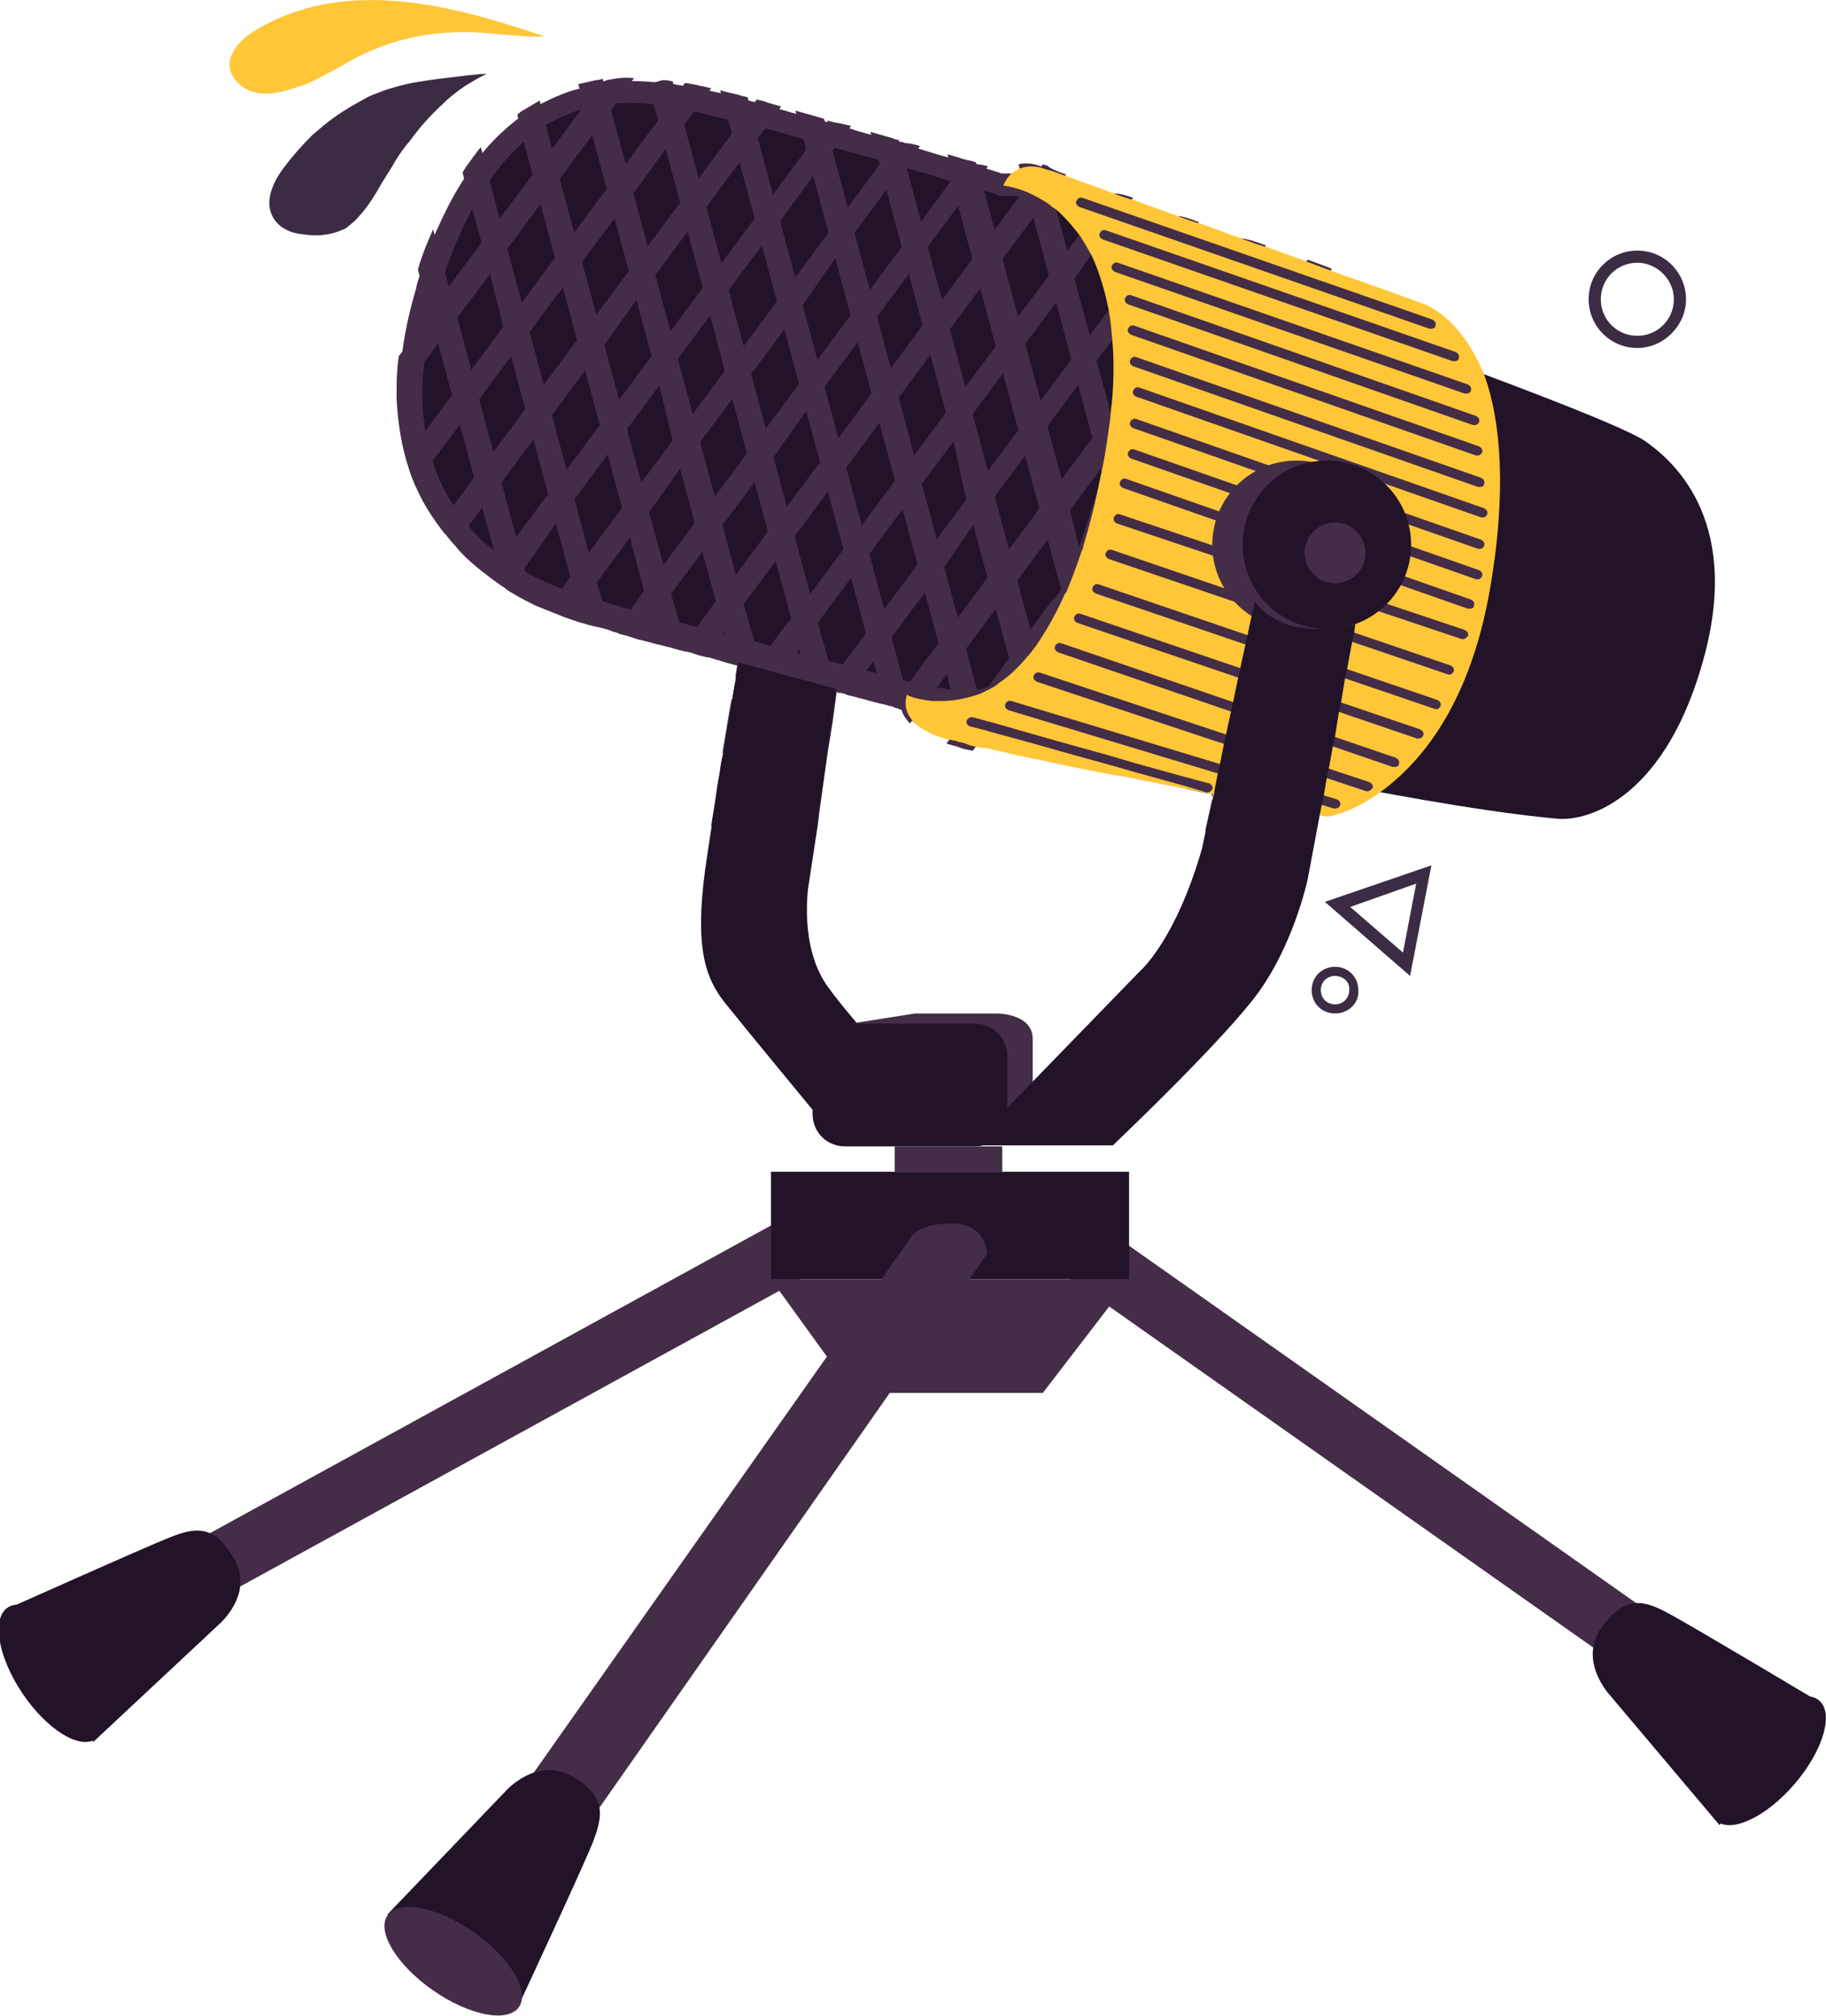 <?xml version="1.0" encoding="utf-8"?>
<!-- Generator: Adobe Illustrator 25.2.1, SVG Export Plug-In . SVG Version: 6.00 Build 0)  -->
<svg version="1.1" id="Layer_1" xmlns="http://www.w3.org/2000/svg" xmlns:xlink="http://www.w3.org/1999/xlink" x="0px" y="0px"
	 viewBox="0 0 180 198.7" style="enable-background:new 0 0 180 198.7;" xml:space="preserve">
<style type="text/css">
	.st0{fill:#FFC638;}
	.st1{fill:#3B2C44;}
	.st2{fill:#221329;}
	.st3{fill:#FEE784;}
	.st4{fill:#442D47;}
	.st5{fill:#FDFEFE;}
	.st6{fill:#FCC08E;}
	.st7{fill:#CD662D;}
	.st8{fill:#F3B31E;}
	.st9{fill:#FCE69A;}
	.st10{fill:#FFCB15;}
	.st11{fill:#604C61;}
</style>
<g>
	<g>
		<g>
			<g>
				<path class="st0" d="M53.7,3.6c-3.1,0.1-6.1-0.6-9.1-0.4c-3,0.1-5.9,0.8-8.7,2.1c-1.1,0.5-2.5,1.4-4.1,2.2
					c-0.7,0.4-1.5,0.8-2.3,1c-2.3,0.9-4.7,1.2-6.2-0.5C21.6,6.1,23.5,4,25,3.1C33.9-2.4,44.6,0.5,53.7,3.6z"/>
			</g>
		</g>
	</g>
	<g>
		<g>
			<g>
				<path class="st1" d="M48,7.3c-0.8,0.3-1.5,0.8-2.2,1.2c-0.7,0.5-1.4,1-2.1,1.7c-1.2,1.1-2.3,2.3-3.3,3.7
					c-0.7,0.8-1.3,1.7-1.8,2.6c-0.3,0.5-0.7,1.1-1,1.6c-0.6,1.1-1.3,2.2-2.1,3.1c-0.4,0.5-0.9,0.9-1.4,1.3c-0.2,0.1-0.5,0.2-0.7,0.3
					c-1.1,0.4-2.3,0.5-3.5,0.3c-1.2-0.1-2.4-0.6-3-1.7C26,19.8,27,17.8,28,16.5c0.9-1.2,1.8-2.2,2.8-3.2c0.7-0.6,1.4-1.2,2.1-1.7
					c1.1-0.8,2.2-1.4,3.3-2c0.1-0.1,0.3-0.1,0.4-0.2c0.8-0.3,1.5-0.6,2.3-0.8c1.3-0.4,2.7-0.6,4.1-0.8c0.8-0.1,1.7-0.2,2.5-0.3
					c0.6-0.1,1.2-0.1,1.8-0.2C47.6,7.3,47.8,7.3,48,7.3z"/>
			</g>
		</g>
	</g>
	<g>
		<path class="st1" d="M161.4,34.3c-2.7,0-4.8-2.2-4.8-4.8c0-2.7,2.2-4.8,4.8-4.8c2.7,0,4.8,2.2,4.8,4.8
			C166.2,32.1,164,34.3,161.4,34.3z M161.4,25.9c-2,0-3.6,1.6-3.6,3.6c0,2,1.6,3.6,3.6,3.6c2,0,3.6-1.6,3.6-3.6
			C165,27.5,163.3,25.9,161.4,25.9z"/>
	</g>
	<g>
		<g>
			<path class="st1" d="M130.6,88.9l8.4,7.3l2.1-10.9L130.6,88.9z M138.3,93.9l-5.2-4.5l6.5-2.3L138.3,93.9z"/>
		</g>
	</g>
	<g>
		<g>
			<path class="st2" d="M92.7,110H80.6c0,0-7.1-8.6-9.1-11.1c-2-2.5-3-5.5-2-13.1c0.3-2.2,0.8-5.1,1.2-8.3c0.1-0.4,0.1-0.7,0.2-1.1
				c0.1-0.7,0.2-1.5,0.4-2.2c0.3-1.8,0.6-3.7,0.9-5.3c0.1-0.9,0.3-1.7,0.4-2.4c0.1-0.4,0.1-0.8,0.2-1.1c0.1-0.4,0.1-0.8,0.2-1.2
				c0.1-0.4,0.1-0.8,0.2-1.2c0.2-1.2,0.3-1.9,0.3-1.9l0.2,0l3.7,0.8l0.9,0.2l1.7,0.4l1,0.2l2.1,0.5l-0.3,2.4l0,0.3l-0.1,0.9
				l-0.2,1.2V68l-0.4,3v0l-0.5,3.1v0l-0.8,5.7l-0.2,1.6l-0.9,5.9c0,0-1,6.1,2,10.1C84.6,101.4,92.7,110,92.7,110z"/>
		</g>
	</g>
	<g>
		<g>
			<path class="st2" d="M112,35.6c-0.1,1.4-0.2,2.9-0.5,4.5c-0.3,2.1-0.8,4.3-1.6,6.7v0c-0.1,0.3-0.2,0.6-0.3,1
				c-1.3,4.1-2.5,7.5-3.6,10.2c-0.3,0.6-0.5,1.2-0.8,1.8v0c-1.3,2.8-2.6,4.9-3.9,6.3c-0.8,0.9-1.6,1.6-2.3,2.1
				c-1.3,0.8-2.5,1.1-3.7,1.1c-1.1,0-2.2-0.1-3.3-0.4c0,0,0,0-0.1,0c-0.4-0.1-0.9-0.2-1.5-0.3c-0.7-0.2-1.5-0.4-2.4-0.6
				c-1.3-0.3-2.9-0.7-4.6-1.2c-0.3-0.1-0.6-0.1-0.8-0.2c-0.6-0.2-1.3-0.3-1.9-0.5c-1.3-0.3-2.7-0.7-4.1-1.1
				c-1.1-0.3-2.2-0.6-3.3-0.9c-0.1,0-0.2,0-0.3-0.1c-1.1-0.3-2.2-0.6-3.3-0.9h0c-1.3-0.4-2.6-0.7-3.8-1h0c-1.1-0.3-2.1-0.6-3.1-0.8
				c-1.7-0.5-3.2-0.9-4.4-1.2c-0.5-0.1-1-0.3-1.4-0.4c-0.3-0.1-0.7-0.2-1.1-0.4c-1.6-0.5-3.5-1.3-5.3-2.5c-0.3-0.1-0.5-0.3-0.8-0.5
				c-1.8-1.1-3.5-2.6-5-4.4c-1.5-1.8-2.7-3.9-3.5-6.4c-0.9-2.8-1.3-6.1-0.9-10c0.2-2.1,0.7-4.4,1.4-6.9c0.2-0.7,0.4-1.4,0.7-2.1
				c1.3-3.8,2.8-6.9,4.4-9.2c1.7-2.5,3.5-4.3,5.4-5.5c2.1-1.4,4.2-2.2,6.2-2.5C59.1,9.1,59.6,9,60,9c2-0.2,3.8-0.1,5.4,0.1
				c0.7,0.1,1.3,0.2,1.8,0.3c0.2,0,0.4,0.1,0.7,0.1c1.2,0.2,2.8,0.6,4.8,1.1c0.7,0.2,1.5,0.4,2.2,0.6c1.6,0.4,3.4,0.9,5.2,1.4
				c0.6,0.2,1.1,0.3,1.7,0.5c2,0.6,3.9,1.1,5.8,1.7c0.3,0.1,0.7,0.2,1,0.3c2.5,0.7,4.7,1.4,6.5,1.9c0.1,0,0.2,0.1,0.3,0.1
				c1.9,0.6,3.1,0.9,3.1,0.9c1.3,0,2.6,0.1,3.9,0.4c0.1,0,0.2,0,0.3,0.1c2,0.6,4,1.8,5.6,3.6c0.3,0.3,0.6,0.7,0.9,1.1v0
				c0.7,0.9,1.2,2,1.7,3.3c0.3,0.8,0.5,1.5,0.7,2.4c0,0.2,0.1,0.4,0.1,0.6c0.2,1,0.3,2,0.4,3.1C112,33.6,112,34.6,112,35.6z"/>
		</g>
	</g>
	<g>
		<g>
			<path class="st2" d="M143.6,35.9c0,0,16.2,5.9,18.6,7.6c2.4,1.7,9.5,7.4,5.8,21.2s-11.3,16.3-14.5,16c-8-0.7-20.5-3.2-20.5-3.2
				L143.6,35.9z"/>
		</g>
	</g>
	<g>
		<g>
			<g>
				<path class="st4" d="M118.8,81.9l0.8-3.6c-0.1,0-0.3-0.1-0.4-0.1c0,0,0,0,0,0c0,0-0.1,0-0.1,0l-0.1,0c-0.6-0.1-1.3-0.3-2-0.4
					l0-0.2l-0.3-1l-0.4-1.5l-0.3-1l-0.7-2.5l-0.3-1.1l-0.7-2.8l-0.3-1.1l-0.8-2.8l-0.3-1.1l-0.7-2.8l-0.3-1.1l-0.9-3.2l-0.3-1.1
					l0-0.2l-0.8-2.9l0-0.1l0-0.1l-0.1-0.4l-0.5-1.8v0l-0.6-2.2v0l-0.2-0.6l-0.1-0.5l-0.7-2.5l-1.4-5.2l-0.8-3v0l-1.4-5.2l-0.8-3
					l-1.4-5.2l-0.6-2.1l-0.2-0.7l-0.1-0.3l-0.1-0.3l-0.3-1.3l-0.2-0.7c1.1-0.3,2.2,0.2,2.2,0.2s0,0,0,0c0.1,0,0.2,0.1,0.4,0.1l0.3,1
					l0.4,1.5l0,0.1l0.4,1.5l0.1,0.4l0.9,3.3l0.8,3.1l1.4,5.2l0.8,3l1.1,4l0.3,1.2l0.4,1.3v0l0.5,1.7v0l0.2,0.8v0l0.6,2.4l0.1,0.5
					l0.3,1.1v0l0.1,0.5l0.7,2.5l0.1,0.5l0.1,0.6l0.8,3.1l0.3,1.1l0.8,3.2l0.3,1.1l0.7,2.8l0.3,1.1l0.8,2.8l0.3,1.1l0.7,2.7l0.3,1.1
					l0.6,2.4l0.3,1l0.4,1.4v0l0.2,0.6l0.1,0.3l0,0.1l0.8,3.2L118.8,81.9z"/>
			</g>
		</g>
		<g>
			<g>
				<path class="st4" d="M112.3,76.8c-0.9-0.2-1.8-0.4-2.7-0.5l-0.2-0.8l-0.3-1l-0.5-1.7l-0.3-1v0l-0.7-2.7l-0.3-1.1l-0.8-2.8
					l-0.3-1.1l-0.6-2.4l-0.1-0.3l-0.4-1.5l-0.4-1.5l0-0.1v0l-0.1-0.2l-1.3-4.8l-0.8-3l-1.4-5.2v0l-0.8-3v0l-1.4-5.2l-0.8-3l-1.4-5.2
					l-0.8-3l-1.4-5.2L94.1,18l-0.2-0.8l-0.1-0.6l-0.4-1.4c0.6,0.2,1.1,0.3,1.6,0.5c0.2,0,0.3,0.1,0.5,0.1l0.4,0.1
					c0.1,0,0.2,0.1,0.3,0.1l0.4,1.4l0.1,0.2l0.3,1.2l1.1,4l0.8,3l1.4,5.2l0.8,3l1.4,5.2v0l0.8,3v0l1.4,5.2l0.8,3l0.9,3.6l0,0.1v0
					l0.4,1.6l0.1,0.4l0.5,2l0.2,0.7l0.6,2.3l0.3,1.1l0.8,2.8l0.3,1.1l0.8,2.8v0l0.3,1.1l0.7,2.7l0.3,1l0.4,1.6l0.3,1v0L112.3,76.8z"
					/>
			</g>
		</g>
		<g>
			<g>
				<path class="st4" d="M105,75.3c-0.9-0.2-1.8-0.4-2.7-0.6l-0.4-1.3l-0.3-1l-0.5-1.9l-0.3-1l-0.3-1l-0.1-0.4l-0.3-1l-0.4-1.4
					l0-0.1v0l-0.2-0.6l-1.4-5.2l-0.8-3l-1.4-5.2l-0.8-3L94,43.5v0l-0.8-3v0l-1.4-5.2l-0.8-3L89.6,27l-0.8-3l-1.4-5.2l-0.8-3
					l-0.4-1.4L85.8,13c0.7,0.2,1.4,0.4,2.1,0.6c0.1,0,0.1,0,0.2,0.1c0.2,0,0.3,0.1,0.5,0.1l0.4,1.4l0.3,1.1l0.1,0.3l1.3,4.9l0.8,3v0
					l1.4,5.2l0.8,3l1.4,5.2l0.8,3l1.4,5.2l0.8,3l1.4,5.2l0.8,3l1.4,5.2l0.2,0.8l0,0.1l0.4,1.5l0.2,0.7l0.2,0.7l0,0.1l0.2,0.9
					l0.8,2.9l0.3,1l0.5,1.8l0.3,1L105,75.3z"/>
			</g>
		</g>
		<g>
			<g>
				<path class="st4" d="M97.8,73.8c-0.4-0.1-0.8-0.2-1.2-0.2c-0.6-0.1-1.1-0.2-1.5-0.4l-0.3-1.2l-0.4-1.4h0L94,69.3l-0.1-0.4
					L93.7,68h0l-0.3-1.3l-0.8-3l-1.4-5.2l-0.8-3v0l-1.4-5.2l-0.8-3l-1.4-5.2l-0.8-3l-1.4-5.2l-0.8-3l-1.4-5.2l-0.8-3l-1.4-5.2
					l-0.8-3v0l-0.2-0.8l-0.4-1.4l-0.4-1.4c0.7,0.2,1.4,0.4,2.1,0.6l0.7,0.2l0.1,0.2l0.3,1.2l0.4,1.4l0.1,0.5l1.4,5.2l0.8,3l1.4,5.2
					l0.8,3l1.4,5.2l0.8,3l1.4,5.2l0.8,3l1.4,5.2v0l0.8,3v0l1.4,5.2l0.8,3l1,3.8l0.1,0.2v0l0.3,1l0,0.2v0l0.3,1l0.2,0.7v0l0.3,1
					l0.1,0.3L97.8,73.8z"/>
			</g>
		</g>
		<g>
			<g>
				<path class="st4" d="M90.2,71.3c0,0-0.1-0.1-0.1-0.1c-0.6-0.6-0.8-1.1-0.9-1.6c-0.3-0.1-0.5-0.1-0.8-0.2c-0.1,0-0.2-0.1-0.3-0.1
					l-0.2-0.1c-0.2-0.1-0.5-0.1-0.7-0.2l-0.4-1.4v0l-0.4-1.4l-0.3-1l-0.8-3l-1.4-5.2l-0.8-3v0l-1.4-5.2l-0.8-3l-1.4-5.2l-0.8-3
					l-1.4-5.2l-0.8-3l-1.4-5.2l-0.8-3L72.9,16L72.1,13l-0.4-1.4l-0.4-1.4v0L71,8.9c0.6,0.2,1.3,0.3,2,0.5c0.2,0.1,0.5,0.1,0.7,0.2
					l0.2,0.9l0.1,0.5l0.4,1.4h0l0.3,1.2l1.4,5.2l0.8,3l1.4,5.2l0.8,3l1.4,5.2l0.8,3l1.4,5.2l0.8,3l1.4,5.2l0.8,3l1.4,5.2l0.8,3
					l1.1,4.2h0l0.3,1l0.1,0.3l0,0.1l0.3,1.3l0.4,1.3v0L90.2,71.3z"/>
			</g>
		</g>
		<g>
			<g>
				<path class="st4" d="M82.4,68l-0.4,3v0l-0.5,3.1L81,72.2l-0.8-3l-0.5-2l-0.4-1.4l-0.4-1.4L78.8,64l-0.5-1.9L78,61l-1.4-5.2
					l-0.8-3l-1.4-5.2l-0.8-3l-1.4-5.2l-0.8-3L70,31.1l-0.8-3l-1.4-5.2L67,19.8l-1.4-5.2l-0.8-3l-0.4-1.4L64.1,9l-0.2-0.7l1.4-0.4
					c0.1,0,0.1,0,0.2,0c0.3,0,0.6,0.1,0.8,0.1l0.3,1.1l0,0.2l0.4,1.3l0.4,1.5l1.4,5.2l0.8,3l1.4,5.2l0.8,3l1.4,5.2l0.8,3l1.4,5.2
					l0.8,3l1.4,5.2l0.8,3l1.4,5.2l0.8,3l0.3,1.1l0.7,2.5l0.4,1.4l0,0.1L82.4,68L82.4,68z"/>
			</g>
		</g>
		<g>
			<g>
				<path class="st4" d="M78.2,78l-1.8,0.5l-0.6,0.2l-0.7-2.5l-1.4-5.2l-0.8-3l-0.4-1.4c0.1-0.4,0.1-0.8,0.2-1.1l-0.5-0.1l-0.4-1.4
					l-0.3-1.2l0-0.2l-0.8-2.8l-1.4-5.2l-0.8-3l-1.4-5.2l-0.8-3L65,38l-0.8-3l-1.4-5.2l-0.8-3l-1.4-5.2l-0.8-3l-1.4-5.2l-0.7-2.6
					l-0.1-0.4l-0.2-0.8L57,8.3c0.4-0.1,0.9-0.2,1.3-0.3c0.3-0.1,0.7-0.1,1-0.2l0.1-0.1l0,0.1L59.8,9l0.3,1.2l0.1,0.5l1.4,5.2l0.8,3
					l1.4,5.2l0.8,3l1.4,5.2l0.8,3l1.4,5.2l0.8,3l1.4,5.2l0.8,3l1.4,5.2l0.8,3l0.3,1l0.6,2.1l0.4,1.4l0.2,0.7l0.2,0.6l0.6,2.4
					l1.4,5.2l0.8,3L78.2,78z"/>
			</g>
		</g>
		<g>
			<g>
				<path class="st4" d="M67.6,63.9c-0.7-0.2-1.3-0.4-2-0.5l-0.1,0c-0.2-0.1-0.5-0.1-0.7-0.2l-0.4-1.4l-0.1-0.5l-0.2-0.8l-0.6-2.2
					L62.1,53l-0.8-3l-1.4-5.2l-0.8-3l-1.4-5.2l-0.8-3l-1.4-5.2l-0.8-3l-1.4-5.2l-0.8-3l-0.9-3.3l-0.3-1.3l-0.3-1.3
					c0.2-0.2,0.5-0.4,0.7-0.5c0.5-0.3,1-0.6,1.5-0.9l0.3,1.2l0.3,1.2l0.6,2.3l0.8,3.1l1.4,5.2l0.8,3l1.4,5.2l0.8,3l1.4,5.2l0.8,3
					l1.4,5.2l0.8,3l1.4,5.2l0.8,3l0.7,2.4L67.6,63.9z"/>
			</g>
			<g>
				<path class="st4" d="M71.2,77.4l-0.4,0.1c0.1-0.4,0.1-0.7,0.2-1.1L71.2,77.4z"/>
			</g>
		</g>
		<g>
			<g>
				<path class="st4" d="M60.1,61.9c-0.4-0.1-0.8-0.2-1.2-0.4l-0.9-0.2c-0.2-0.1-0.5-0.1-0.7-0.2l-0.3-1.2L57,59.6l-0.4-1.4
					l-0.4-1.4l-1.4-5.2l-0.8-3l-1.4-5.2l-0.8-3l-1.4-5.2l-0.8-3L48.3,27l-0.8-3l-1-3.6L46,18.7v0L45.6,17c0.1-0.2,0.2-0.3,0.3-0.5
					c0.5-0.7,1-1.4,1.5-2l0.4,1.5l0.4,1.5l1,3.9l0.8,3.1l1.4,5.2l0.8,3l1.4,5.2l0.8,3l1.4,5.2l0.8,3l1.4,5.2l0.8,3l0.5,1.7l0.4,1.4
					L60.1,61.9z"/>
			</g>
		</g>
		<g>
			<g>
				<path class="st4" d="M52.6,59.3c-0.8-0.4-1.6-0.8-2.4-1.3c-0.1,0-0.1-0.1-0.2-0.1c-0.1-0.1-0.3-0.2-0.4-0.3l-0.5-1.8v0L49,55.5
					l-0.4-1.6l-1-3.6l-0.8-3l-1.4-5.2l-0.8-3l-1.4-5.2l-0.7-2.7l-0.1-0.3l-0.6-2.1v0l-0.6-2.2c0-0.1,0.1-0.3,0.1-0.4
					c0.4-1.3,0.9-2.5,1.4-3.6l0.5,2v0l0.6,2.1l0.5,1.7l0.8,3l1.4,5.2l0.8,3l1.4,5.2l0.8,3l1.4,5.2l0.8,3l0,0.1l0.4,1.6v0L52.6,59.3z
					"/>
			</g>
		</g>
		<g>
			<g>
				<path class="st4" d="M43.9,52.7L43.9,52.7c-0.2-0.3-0.4-0.5-0.6-0.8c-0.9-1.2-1.7-2.5-2.3-3.9c-0.3-0.7-0.6-1.4-0.8-2.2
					c-0.1-0.2-0.1-0.4-0.2-0.6c-0.5-1.8-0.8-3.8-0.9-5.8c0-1.3,0-2.7,0.2-4.1l0.8,2.8l0.3,1.1v0l1.1,4.1l0.8,3l0.8,2.8v0l0.6,2.3
					L43.9,52.7z"/>
			</g>
		</g>
	</g>
	<g>
		<g>
			<g>
				<path class="st4" d="M62.5,7.7l-0.9,1.2l-0.9,1.3l-0.4,0.6l-1.9,2.5l-3.2,4.3l-1.9,2.5l-3.2,4.3L48.3,27l-3.2,4.3l-1.9,2.5
					l-1.5,2.1l-1.3,1.8L40,38.1l-0.9,1.3c0-1.3,0-2.7,0.2-4.1v0l0-0.2l0.1-0.1l1.5-2.1l0,0l1.5-2.1l0.2-0.3l1.6-2.2l3.2-4.3l1.9-2.5
					l3.2-4.3l1.9-2.5l2.8-3.8l0.4-0.5l0.7-1l0,0l1-1.4l0.1-0.1l0,0.1c0.1,0,0.3,0,0.4-0.1C60.8,7.7,61.6,7.6,62.5,7.7z"/>
			</g>
		</g>
		<g>
			<g>
				<path class="st4" d="M70.1,8.7l-0.8,1.1l-0.8,1.1l-1,1.3l-1.9,2.5L62.5,19l-1.9,2.5l-3.2,4.3l-1.9,2.5l-3.2,4.3l-1.9,2.5
					l-3.2,4.3l-1.9,2.5l-2.7,3.6l-0.5,0.7l-0.4,0.5L41,48c-0.3-0.7-0.6-1.4-0.8-2.2c-0.1-0.2-0.1-0.4-0.2-0.6l0.9-1.3l0.5-0.7
					l0.5-0.7l2.7-3.6l1.9-2.5l3.2-4.3l1.9-2.5l3.2-4.3l1.9-2.5l3.2-4.3l1.9-2.5l3.2-4.3l0.9-1.3l0.8-1.1l0.1-0.1l0.7-1
					c0,0,0,0,0.1,0l0.1,0c0.2,0,0.4,0.1,0.6,0.1C68.7,8.4,69.3,8.5,70.1,8.7z"/>
			</g>
		</g>
		<g>
			<g>
				<path class="st4" d="M77,10.5l-0.8,1.1l-0.8,1.1l-0.7,0.9L72.9,16l-3.2,4.3l-1.9,2.5l-3.2,4.3l-1.9,2.5L59.6,34l-1.9,2.5
					l-3.2,4.3l-1.9,2.5l-3.2,4.3l-1.9,2.5l-1.2,1.6l-0.7,1l-0.8,1c-0.4-0.4-0.7-0.8-1-1.2l0,0c-0.2-0.2-0.4-0.5-0.6-0.8l0.3-0.4
					l0.5-0.6l0.8-1l1.9-2.6l1.9-2.5l3.2-4.3l1.9-2.5l3.2-4.3l1.9-2.5l3.2-4.3l1.9-2.5l3.2-4.3l1.9-2.5l3.2-4.3l0.8-1.1l0.8-1.1
					l0.3-0.4l0.5-0.7c0.3,0.1,0.5,0.1,0.8,0.2C75.8,10.2,76.4,10.3,77,10.5z"/>
			</g>
		</g>
		<g>
			<g>
				<path class="st4" d="M83.9,12.4l-0.8,1.1l-0.8,1.1L82,14.9l-1.9,2.5L77,21.7l-1.9,2.5l-3.2,4.3L70,31.1l-3.2,4.3L65,38l-3.2,4.3
					l-1.9,2.5l-3.2,4.3l-1.9,2.5L51.7,56l0,0l-0.7,1l-0.8,1c-0.1,0-0.1-0.1-0.2-0.1c-0.1-0.1-0.3-0.2-0.4-0.3c0,0-0.1,0-0.1-0.1
					l-0.2-0.1c-0.4-0.2-0.7-0.5-1.1-0.8l0.7-1l0.1-0.2l0.6-0.8l1.3-1.7l3.2-4.3l1.9-2.5l3.2-4.3l1.9-2.5l3.2-4.3l1.9-2.5l3.2-4.3
					l1.9-2.5l3.2-4.3l1.9-2.5l3.2-4.3v0l0.4-0.6l0.8-1l0.7-0.9l0.1-0.2l0.8,0.2C82.7,12.1,83.3,12.3,83.9,12.4z"/>
			</g>
		</g>
		<g>
			<g>
				<path class="st4" d="M90.7,14.4l-0.8,1l-0.6,0.8l-0.2,0.2l-1.7,2.3l-3.2,4.3l-1.9,2.5L79.2,30l-1.9,2.5l-3.2,4.3l-1.9,2.5
					L69,43.6l-1.9,2.5L64,50.5L62.1,53l-3.2,4.3l-1,1.3l-0.8,1.1l-0.1,0.2l-0.7,0.9c-0.3-0.1-0.6-0.2-0.9-0.3
					c-0.5-0.2-1-0.4-1.5-0.6l0.8-1l0.8-1l0.7-1l1.9-2.5l3.2-4.3l1.9-2.5l3.2-4.3l1.9-2.5l3.2-4.3l1.9-2.5l3.2-4.3l1.9-2.5l3.2-4.3
					l1.9-2.5l3.2-4.3l0.8-1.1l0.8-1.1c0.2,0,0.3,0.1,0.5,0.1c0,0,0.1,0,0.1,0l0.2,0.1C89.5,14.1,90.1,14.2,90.7,14.4z"/>
			</g>
		</g>
		<g>
			<g>
				<path class="st4" d="M97.4,16.4l-0.8,1l-0.1,0.2l-0.7,0.9l-1.2,1.6l-3.2,4.3v0L89.6,27l-3.2,4.3l-1.9,2.5l-3.2,4.3l-1.9,2.5
					L76.3,45l-1.9,2.5l-3.2,4.3l-1.9,2.5l-3.2,4.3l-1.4,1.9l-0.5,0.7L64,61.7l-0.8,1.1c-0.3-0.1-0.5-0.2-0.8-0.2
					c-0.6-0.2-1.2-0.3-1.7-0.5l0.8-1.1l0.8-1.1l1.2-1.7l1.9-2.5l3.2-4.3l1.9-2.5l3.2-4.3l1.9-2.5l3.2-4.3l1.9-2.5l3.2-4.3l1.9-2.5
					l3.2-4.3l1.9-2.5l2.7-3.7l0.5-0.6l0.3-0.4l0.8-1.1c0.2,0,0.3,0.1,0.5,0.1l0.4,0.1c0.1,0,0.2,0.1,0.3,0.1
					C96.6,16.2,97.1,16.3,97.4,16.4z"/>
			</g>
		</g>
		<g>
			<g>
				<path class="st4" d="M105.1,17.2l-0.5,0.7l-0.8,1l0,0l-0.7,0.9l0,0l-1.2,1.6l-3.2,4.3l-1.9,2.5l-3.2,4.3l-1.9,2.5l-3.2,4.3
					l-1.9,2.5l-3.2,4.3l-1.9,2.5l-3.2,4.3l-1.9,2.5l-3.2,4.3l-1.7,2.4l-0.1,0.2l-0.7,0.9l-0.8,1.1c-0.2-0.1-0.4-0.1-0.6-0.2l-0.2,0
					l-0.8-0.2c-0.3-0.1-0.6-0.2-0.9-0.3l0.8-1.1l0.8-1.1l1.6-2.2l1.9-2.5l3.2-4.3l1.9-2.5l3.2-4.3l1.9-2.5l3.2-4.3l1.9-2.5l3.2-4.3
					l1.9-2.5l3.2-4.3l1.9-2.5l2.6-3.5l0.5-0.6l0.1-0.2l0.2-0.3l0.8-1.1l0.6-0.8c0.1,0,0.2,0.1,0.4,0.1
					C103.5,16.6,104.2,16.9,105.1,17.2C105.1,17.2,105.1,17.2,105.1,17.2C105.1,17.2,105.1,17.2,105.1,17.2z"/>
			</g>
		</g>
		<g>
			<g>
				<path class="st4" d="M111.7,19.5l-1,1.3l-0.6,0.8l-0.3,0.5l-0.5,0.7l-0.2,0.3l-0.3,0.4l-0.5,0.6l-0.8,1.1l-1.4,2l-1.9,2.5
					l-3.2,4.3l-1.9,2.5l-3.2,4.3L94,43.5v0l-3.2,4.3l-1.9,2.5l-3.2,4.3l-1.9,2.5l-3.2,4.3L80,62.4L78.8,64l-0.2,0.3l-0.8,1.1
					L77,66.5l-1.4,1.9l-1.9,2.5l-2.5,3.4c0.3-1.8,0.6-3.7,0.9-5.3l0.8-1.1l1.5-2.1l0.4-0.5l0.4-0.6l0.8-1.1l1.3-1.8L78,61l1.9-2.5
					l3.2-4.3v0l1.9-2.5l3.2-4.3l1.9-2.5l3.2-4.3v0l1.9-2.5l3.2-4.3l1.9-2.5l3.2-4.3l1.9-2.5l0.9-1.2l0.5-0.7l0.7-1l0.3-0.4l0.4-0.5
					l0.2-0.2l1-1.3C110,18.9,110.8,19.2,111.7,19.5z"/>
			</g>
		</g>
		<g>
			<g>
				<path class="st4" d="M118.2,21.9l-1,1.3l-0.6,0.8l-0.8,1.2l-0.6,0.8l-1,1.4l-0.6,0.8l-0.9,1.2l-0.1,0.2l-0.6,0.8l-0.3,0.4
					l-1.1,1.5l-1.4,1.8l-1.2,1.6l-1.9,2.5l-3.2,4.3v0l-1.9,2.5v0l-3.2,4.3l-1.9,2.5L93,56v0l-1.9,2.5l-3.2,4.3l-1.9,2.5l-0.6,0.8
					l-1.6,2.1h0c-0.3-0.1-0.5-0.1-0.8-0.2c-0.2-0.1-0.5-0.1-0.7-0.2V68l-0.4,3v0l-1,1.3l-3.2,4.3l-1.4,1.9L75,80.4l-2-1.5l2.1-2.8
					l1.9-2.5l3.2-4.3l1.2-1.6l0.7-0.9l0.1-0.1l0.6-0.8l0.2-0.3l2.3-3.1l1.9-2.5l3.2-4.3v0l1.9-2.5v0l3.2-4.3l1.9-2.5l3.2-4.3v0
					l1.9-2.5v0l3.2-4.3v0l1.9-2.5l1.6-2.1l1.2-1.6l0.9-1.3l0.2-0.2l0.6-0.8l0.1-0.2l0.9-1.2l0.6-0.8l0.8-1.2l0.6-0.8l1-1.3
					C116.6,21.3,117.4,21.6,118.2,21.9z"/>
			</g>
		</g>
		<g>
			<g>
				<polygon class="st4" points="80.7,79.8 80.4,81.4 79.8,80.9 				"/>
			</g>
			<g>
				<path class="st4" d="M124.8,24.2l-0.9,1.3l-0.6,0.8l-0.9,1.2l-0.6,0.8l-1,1.4l-0.6,0.8l-1,1.4l-0.6,0.8l-1.2,1.6l-0.6,0.8
					l-1.2,1.6l-0.6,0.8l-1.2,1.6l-0.6,0.8l-0.8,1v0l-0.5,0.7l-0.5,0.7l-0.7,0.9l-0.6,0.8v0l-1.3,1.8c0,0,0,0,0,0l-0.5,0.7l-0.3,0.4
					l-2.9,3.9l-1.9,2.5l-3.2,4.3l-1.9,2.5l-3.2,4.3l-1.9,2.5l-0.8,1.1l-0.8,1.1l0,0l-0.8,1l-0.8,1.1v0l-0.1,0.1
					c-0.6-0.6-0.8-1.1-0.9-1.6c-0.3-0.1-0.5-0.1-0.8-0.2l0.8-1.1l0.2-0.3l0.6-0.8l2.6-3.5l1.9-2.5l3.2-4.3l1.9-2.5l3.2-4.3l1.9-2.5
					l3.2-4.3l1.4-1.8v0l0.5-0.7l0.8-1v0l1.5-2v0l0.9-1.2l0.5-0.6l0.1-0.1l1.2-1.6l0.6-0.8l1.2-1.6l0.6-0.8l1-1.4l0.6-0.8l1-1.4
					l0.6-0.8l0.9-1.2l0.6-0.8l0.9-1.3C123.2,23.6,124,23.9,124.8,24.2z"/>
			</g>
		</g>
		<g>
			<g>
				<path class="st4" d="M131.3,26.5l-0.9,1.2l-0.6,0.8l-0.8,1.2l-0.6,0.8l-1,1.4l-0.6,0.8l-1.1,1.4l-0.6,0.8l-1.2,1.6l-0.6,0.8
					l-1.2,1.6l-0.6,0.8l-1.2,1.6l-0.6,0.8l-1.3,1.7l-0.6,0.8l-1.3,1.7l-0.6,0.8l-1.3,1.8l-0.6,0.8l-1.6,2.2l-0.3,0.4l-0.3,0.4
					l-1.6,2.1l-0.1,0.1l-0.6,0.8l-1.7,2.3l-0.6,0.8l-0.3,0.4l-1.2,1.6v0l-0.1,0.1l-0.4,0.5l-0.2,0.3l-3.2,4.3l-1.9,2.5l-0.7,1
					c0,0,0,0,0,0l-0.6,0.8l-1.1,1.5l-0.6,0.8l-0.2,0.3l-0.8,1.1c-0.6-0.1-1.1-0.2-1.5-0.4c-0.4-0.1-0.8-0.2-1.1-0.3l0.7-1l0.7-1
					l0.3-0.4l0.8-1.1v0l0.2-0.2l1.4-1.9l0.1-0.1l1.5-2.1l1.9-2.5l2.5-3.4l0,0c0,0,0,0,0,0v0l0.5-0.6v0l0.2-0.2l1.9-2.5l0.5-0.7
					l2.5-3.4v0l0.1-0.1l0-0.1l0.5-0.7l1.4-1.9l0.3-0.3l0.6-0.8l1.3-1.8l0.6-0.8l1.2-1.7l0.6-0.8l1.3-1.7l0.6-0.8l1.2-1.6l0.6-0.8
					l1.2-1.6l0.6-0.8l1.2-1.6l0.6-0.8l1-1.4L125,31l1-1.4l0.6-0.8l0.8-1.2l0.6-0.8l0.9-1.2C129.7,25.9,130.6,26.2,131.3,26.5z"/>
			</g>
		</g>
	</g>
	<g>
		<g>
			<path class="st4" d="M113.2,32.6c0-0.7-0.1-1.4-0.2-2.1c0-0.3-0.1-0.7-0.2-1c0,0,0-0.1,0-0.1c0,0,0-0.1,0-0.1
				c0-0.2-0.1-0.4-0.1-0.5c-0.1-0.4-0.2-0.7-0.3-1.1c-0.1-0.4-0.2-0.7-0.3-1.1c0-0.1-0.1-0.2-0.1-0.3c0,0,0-0.1,0-0.1
				c-0.2-0.6-0.4-1.1-0.7-1.6c-0.2-0.4-0.4-0.8-0.7-1.2c-0.1-0.1-0.1-0.3-0.2-0.4l-0.2-0.3c-0.1-0.1-0.2-0.3-0.3-0.4
				c-0.2-0.3-0.4-0.5-0.6-0.8c0,0,0,0,0,0v0c-0.3-0.4-0.7-0.7-1-1c-0.2-0.2-0.4-0.3-0.6-0.5c-0.9-0.7-1.9-1.3-2.9-1.8
				c-0.4-0.2-0.8-0.3-1.2-0.5c-0.1-0.1-0.3-0.1-0.4-0.1l-0.3-0.1c-0.2,0-0.4-0.1-0.6-0.1c-0.5-0.1-1-0.2-1.5-0.2
				c-0.5-0.1-0.9-0.1-1.4-0.1c-0.2,0-0.4,0-0.7,0c-0.2-0.1-0.6-0.2-1.2-0.4c-0.4-0.1-0.8-0.2-1.3-0.4c-0.1,0-0.2-0.1-0.3-0.1
				l-0.4-0.1c-0.2,0-0.3-0.1-0.5-0.1c-0.5-0.1-1-0.3-1.6-0.5h0c-0.8-0.2-1.7-0.5-2.7-0.8c-0.5-0.2-1.1-0.3-1.7-0.5l-0.2-0.1
				c0,0-0.1,0-0.1,0c-0.1,0-0.3-0.1-0.5-0.1c-0.1,0-0.1,0-0.2-0.1c-0.7-0.2-1.4-0.4-2.1-0.6c-0.2-0.1-0.5-0.1-0.7-0.2
				c-0.4-0.1-0.8-0.2-1.3-0.4c-0.6-0.2-1.1-0.3-1.7-0.5l-0.8-0.2l-0.2,0l-0.7-0.2c-0.7-0.2-1.4-0.4-2.1-0.6
				c-0.5-0.1-0.9-0.3-1.4-0.4c-0.6-0.2-1.2-0.3-1.7-0.5c-0.3-0.1-0.5-0.1-0.8-0.2c-0.2-0.1-0.5-0.1-0.7-0.2
				c-0.2-0.1-0.5-0.1-0.7-0.2c-0.7-0.2-1.4-0.4-2-0.5c-0.3-0.1-0.6-0.1-0.9-0.2c-0.7-0.2-1.3-0.3-1.9-0.4c-0.2,0-0.4-0.1-0.6-0.1
				l-0.1,0c0,0,0,0-0.1,0c-0.3-0.1-0.7-0.1-1-0.2c-0.3,0-0.5-0.1-0.8-0.1c-0.1,0-0.1,0-0.2,0c-1-0.1-1.9-0.2-2.8-0.2
				c-0.9,0-1.8,0-2.6,0.1c-0.1,0-0.3,0-0.4,0.1c0,0-0.1,0-0.1,0c-0.3,0-0.7,0.1-1,0.2c-0.4,0.1-0.9,0.2-1.3,0.3
				c-1.4,0.3-2.7,0.9-3.9,1.5c-0.5,0.3-1,0.6-1.5,0.9c-0.2,0.2-0.5,0.3-0.7,0.5c-1.2,0.9-2.4,2-3.5,3.3c-0.5,0.6-1.1,1.3-1.5,2
				c-0.1,0.2-0.2,0.3-0.3,0.5c-1.1,1.6-2,3.4-2.9,5.4c-0.5,1.1-0.9,2.3-1.4,3.6c0,0.1-0.1,0.3-0.1,0.4c-0.2,0.6-0.4,1.1-0.5,1.7
				c-0.7,2.4-1.2,4.7-1.4,6.8c0,0.1,0,0.2,0,0.3v0c-0.1,1.4-0.2,2.8-0.2,4.1c0.1,2.1,0.4,4,0.9,5.8c0.1,0.2,0.1,0.4,0.2,0.6
				c0.2,0.7,0.5,1.5,0.8,2.2c0.6,1.4,1.4,2.7,2.3,3.9c0.2,0.3,0.4,0.5,0.6,0.8l0,0c0.3,0.4,0.7,0.8,1,1.2c0.9,1,2,1.9,3.2,2.8
				c0.4,0.3,0.7,0.5,1.1,0.8l0.2,0.1c0,0,0.1,0.1,0.1,0.1c0.1,0.1,0.3,0.2,0.4,0.3c0.1,0,0.1,0.1,0.2,0.1c0.8,0.5,1.6,0.9,2.4,1.3
				c0.5,0.2,1,0.4,1.5,0.6c0.5,0.2,1,0.4,1.5,0.6c0.3,0.1,0.6,0.2,0.9,0.3c0.1,0,0.2,0.1,0.3,0.1c0.2,0.1,0.4,0.1,0.7,0.2
				c0.2,0.1,0.4,0.1,0.7,0.2l0.9,0.2c0.4,0.1,0.8,0.2,1.2,0.4c0.2,0,0.4,0.1,0.6,0.2c0.5,0.1,1.1,0.3,1.7,0.5
				c0.3,0.1,0.5,0.1,0.8,0.2c0.5,0.1,1,0.3,1.6,0.4c0.2,0.1,0.5,0.1,0.7,0.2l0.1,0c0.6,0.2,1.3,0.4,2,0.5c0.3,0.1,0.6,0.2,0.9,0.3
				l0.8,0.2l0.2,0c0.2,0.1,0.4,0.1,0.6,0.2c0.5,0.1,0.9,0.3,1.4,0.4l0.7,0.2l0.5,0.1l0.2,0c0.5,0.1,1,0.3,1.5,0.4
				c0.1,0,0.2,0.1,0.3,0.1l0.2,0.1l1.2,0.3c0.3,0.1,0.5,0.1,0.8,0.2c0.9,0.2,1.8,0.5,2.7,0.7c0.2,0.1,0.5,0.1,0.7,0.2
				c0.3,0.1,0.7,0.2,1,0.3c0.3,0.1,0.6,0.2,1,0.3c0,0,0,0,0.1,0h0c0.2,0,0.5,0.1,0.7,0.2c0.3,0.1,0.5,0.1,0.8,0.2h0
				c1.1,0.3,2.2,0.6,3.1,0.8c0.2,0.1,0.5,0.1,0.7,0.2l0.2,0.1c0.1,0,0.2,0,0.3,0.1c0.3,0.1,0.6,0.1,0.8,0.2c0.2,0.1,0.4,0.1,0.6,0.1
				c0.1,0,0.2,0.1,0.4,0.1c0.3,0.1,0.6,0.1,0.8,0.2c0.2,0,0.5,0.1,0.7,0.1l0.3,0.1c0.7,0.2,1.6,0.3,2.4,0.4h0c0.2,0,0.4,0,0.7,0h0.3
				c0.1,0,0.3,0,0.4,0c0.4,0,0.8-0.1,1.1-0.1c0.8-0.1,1.5-0.4,2.2-0.8c0.2-0.1,0.4-0.2,0.6-0.4c0.1,0,0.1-0.1,0.2-0.1c0,0,0,0,0,0
				c0.3-0.2,0.6-0.4,0.8-0.6c0.5-0.4,1-0.9,1.4-1.4c0,0,0.1-0.1,0.1-0.2c0.1-0.2,0.3-0.3,0.4-0.5c0,0,0-0.1,0.1-0.1
				c0.5-0.6,1-1.4,1.5-2.2c0.2-0.2,0.3-0.5,0.5-0.8c0.3-0.6,0.7-1.2,1-1.8c0.1-0.1,0.1-0.2,0.2-0.4v0c0.1-0.2,0.2-0.5,0.3-0.7
				c0,0,0,0,0-0.1v0c0,0,0,0,0,0l0.1-0.2c0.2-0.5,0.5-1.1,0.7-1.6c0.1-0.1,0.1-0.3,0.2-0.4c0.8-1.9,1.6-4.1,2.4-6.5v0
				c0,0,0-0.1,0-0.1c0,0,0-0.1,0-0.1c0.1-0.2,0.1-0.4,0.2-0.6v0c0.3-0.8,0.5-1.6,0.8-2.5c0,0,0,0,0,0c0.1-0.3,0.2-0.6,0.2-0.9
				c0,0,0-0.1,0-0.1l0,0c0-0.1,0-0.2,0.1-0.3c0.2-0.6,0.3-1.1,0.5-1.7c0.1-0.3,0.2-0.6,0.2-0.9c0.2-0.7,0.3-1.3,0.4-2
				c0.1-0.3,0.1-0.6,0.2-0.9c0.1-0.3,0.1-0.5,0.1-0.8v0c0-0.1,0-0.2,0-0.3c0-0.3,0.1-0.6,0.1-0.9c0-0.3,0.1-0.6,0.1-0.9
				c0.1-0.7,0.1-1.3,0.2-1.9c0-0.3,0-0.5,0-0.8v-0.2c0-0.7,0-1.3,0-2C113.2,33.2,113.2,32.9,113.2,32.6z M106.5,53.6
				C106.5,53.6,106.4,53.6,106.5,53.6c-0.1,0.2-0.1,0.4-0.2,0.5c-0.4,1.2-0.9,2.4-1.4,3.4c0,0.1-0.1,0.2-0.2,0.4
				c-0.2,0.4-0.4,0.8-0.5,1.2v0c0,0,0,0,0,0l0,0c0,0,0,0.1-0.1,0.1l-0.1,0.3c-0.7,1.5-1.4,2.8-2.1,3.9c-0.3,0.4-0.6,0.9-0.9,1.2
				c-0.2,0.3-0.4,0.5-0.6,0.7c-0.1,0.2-0.3,0.3-0.4,0.5c-0.5,0.6-1.1,1-1.6,1.4c-0.1,0-0.1,0.1-0.2,0.1c-0.2,0.1-0.4,0.2-0.6,0.3
				c0,0,0,0,0,0c-0.4,0.2-0.8,0.3-1.3,0.4c-0.3,0.1-0.6,0.1-0.9,0.1c-0.5,0-1.1,0-1.6-0.1h0c-0.4-0.1-0.8-0.1-1.1-0.2
				c-0.1,0-0.2,0-0.2,0l-0.1,0c-0.4-0.1-0.9-0.2-1.4-0.3c-0.2,0-0.5-0.1-0.8-0.2c-0.3-0.1-0.6-0.1-0.9-0.2h0c-0.1,0-0.3-0.1-0.5-0.1
				l-0.2-0.1c-0.6-0.2-1.3-0.3-2-0.5c-0.3-0.1-0.5-0.1-0.8-0.2c-0.6-0.1-1.2-0.3-1.8-0.5c-0.3-0.1-0.6-0.1-0.8-0.2c0,0,0,0,0,0
				c0,0-0.1,0-0.1,0c-0.4-0.1-0.7-0.2-1.1-0.3C81.4,65.1,81.2,65,81,65c-0.7-0.2-1.3-0.3-2-0.5c-0.1,0-0.2-0.1-0.4-0.1
				c-0.6-0.1-1.2-0.3-1.7-0.5L76,63.7l-0.6-0.2c-0.4-0.1-0.8-0.2-1.1-0.3c-0.2-0.1-0.5-0.1-0.8-0.2l-0.3-0.1l-1-0.3
				c-0.2,0-0.3-0.1-0.5-0.1c-0.1,0-0.1,0-0.2,0c-0.5-0.1-1-0.3-1.6-0.4l-0.8-0.2h0c-0.8-0.2-1.5-0.4-2.3-0.6
				c-0.2-0.1-0.4-0.1-0.7-0.2l-0.2,0c-0.4-0.1-0.8-0.2-1.2-0.3c-0.2-0.1-0.5-0.1-0.7-0.2c-0.3-0.1-0.7-0.2-1-0.3
				c-0.3-0.1-0.6-0.1-0.8-0.2c-1-0.3-1.9-0.5-2.7-0.8l-0.2-0.1l-0.7-0.2c-0.3-0.1-0.5-0.2-0.8-0.2c-0.2-0.1-0.4-0.1-0.6-0.2
				c-0.2-0.1-0.5-0.1-0.8-0.2c-0.1,0-0.2-0.1-0.3-0.1c-0.3-0.1-0.6-0.2-0.8-0.3c-1.3-0.5-2.6-1.1-3.8-1.8c0,0,0,0,0,0
				c-0.1-0.1-0.3-0.1-0.4-0.2c-0.2-0.1-0.3-0.2-0.5-0.3l-0.2-0.1c-0.3-0.2-0.6-0.4-0.9-0.7c-0.3-0.3-0.7-0.5-1-0.8
				c-0.8-0.6-1.5-1.3-2.1-2c-0.2-0.2-0.4-0.5-0.6-0.7c-0.3-0.4-0.7-0.8-0.9-1.3c-0.9-1.3-1.6-2.7-2.1-4.2c-0.1-0.2-0.1-0.4-0.2-0.6
				c-0.3-0.8-0.5-1.6-0.6-2.5c-0.4-2.1-0.5-4.4-0.2-6.8c0-0.1,0-0.2,0-0.3c0.1-1.4,0.4-2.9,0.8-4.5c0-0.2,0.1-0.4,0.2-0.6
				c0.1-0.5,0.3-1.1,0.4-1.6c0.2-0.7,0.4-1.3,0.6-2c0-0.1,0.1-0.2,0.1-0.3c0.8-2.3,1.7-4.3,2.7-6.2c0.5-0.9,0.9-1.7,1.5-2.4
				c0.1-0.2,0.2-0.3,0.3-0.5c1-1.4,2.1-2.6,3.3-3.7c0.5-0.4,0.9-0.7,1.4-1.1c0.2-0.2,0.5-0.3,0.7-0.5c1.1-0.6,2.2-1.1,3.4-1.5
				c0.2,0,0.3-0.1,0.5-0.1c0.4-0.1,0.8-0.2,1.1-0.3c0.4-0.1,0.9-0.1,1.3-0.2c0,0,0,0,0.1,0c0.2,0,0.3,0,0.5,0
				c1.2-0.1,2.4-0.1,3.8,0.1c0.3,0,0.6,0,0.8,0.1c0.2,0,0.3,0,0.5,0.1c0.5,0.1,0.9,0.1,1.3,0.2l0,0l0.6,0.1c0.2,0,0.5,0.1,0.8,0.2
				c0.9,0.2,2,0.5,3.3,0.8c0.2,0.1,0.5,0.1,0.7,0.2c0.2,0,0.3,0.1,0.5,0.1c0.5,0.1,1,0.3,1.6,0.4h0c0,0,0.1,0,0.2,0
				c0.3,0.1,0.5,0.1,0.8,0.2c1.2,0.3,2.4,0.7,3.7,1c0.2,0.1,0.4,0.1,0.6,0.2c0,0,0,0,0,0l1.7,0.5c0.1,0,0.3,0.1,0.4,0.1
				c0.1,0,0.3,0.1,0.4,0.1c0.7,0.2,1.4,0.4,2.2,0.6c0.7,0.2,1.5,0.4,2.2,0.6c0.2,0,0.4,0.1,0.6,0.2c0.3,0.1,0.6,0.2,0.8,0.2l0.2,0.1
				c0.3,0.1,0.5,0.2,0.8,0.2c0.1,0,0.2,0.1,0.3,0.1c1.5,0.4,2.8,0.8,4,1.2c0.2,0.1,0.5,0.1,0.7,0.2c0.2,0.1,0.4,0.1,0.6,0.2l0.4,0.1
				c0.3,0.1,0.6,0.2,0.8,0.2c0.4,0.1,0.7,0.2,1,0.3c0.8,0.2,1.3,0.4,1.3,0.4l0.2,0.1l0.2,0c0.7,0,1.3,0,2,0.1c0.3,0,0.6,0.1,0.9,0.1
				c0.3,0.1,0.5,0.1,0.8,0.2l0.1,0c0.3,0.1,0.5,0.2,0.8,0.3c0.1,0,0.2,0.1,0.2,0.1c0,0,0,0,0,0c0.3,0.1,0.6,0.2,0.8,0.4
				c0.9,0.5,1.7,1,2.4,1.7c0.2,0.2,0.5,0.5,0.7,0.7c0.2,0.2,0.4,0.4,0.5,0.7l0.2,0.3c0,0.1,0.1,0.2,0.2,0.2c0.5,0.8,1,1.7,1.4,2.8
				c0.2,0.5,0.4,1.1,0.5,1.7c0,0.2,0.1,0.4,0.1,0.6c0,0.1,0.1,0.3,0.1,0.5c0.1,0.8,0.3,1.5,0.3,2.3c0,0.2,0,0.4,0,0.6
				c0,1,0.1,1.9,0,2.9v0c-0.1,1.3-0.2,2.7-0.4,4v0c0,0.1,0,0.2,0,0.3c-0.1,0.7-0.2,1.4-0.4,2v0c-0.2,1.2-0.5,2.3-0.9,3.5
				c0,0,0,0,0,0c-0.1,0.3-0.2,0.7-0.3,1l0,0.2c0,0,0,0.1,0,0.1v0c0,0.2-0.1,0.4-0.2,0.6C107.8,49.7,107.1,51.7,106.5,53.6z"/>
		</g>
	</g>
	<g>
		<g>
			<path class="st0" d="M146.8,58.5c-2.1,11.5-7.1,17-10.9,19.7c-2.8,2-5,2.3-5,2.3s-0.2,0-0.6-0.1c-1.5-0.3-5.6-1.1-10.6-2.1h0
				c-0.1,0-0.3-0.1-0.4-0.1c0,0,0,0,0,0c0,0-0.1,0-0.1,0l-0.1,0c-0.6-0.1-1.3-0.3-2-0.4c-1.5-0.3-3-0.6-4.6-0.9
				c-0.9-0.2-1.8-0.4-2.7-0.5c-1.6-0.3-3.1-0.6-4.6-0.9c-0.9-0.2-1.8-0.4-2.7-0.6c-1.7-0.3-3.2-0.7-4.6-1c-0.4-0.1-0.8-0.2-1.2-0.2
				c-0.6-0.1-1.1-0.2-1.5-0.4c-0.4-0.1-0.8-0.2-1.1-0.3c-0.2,0-0.4-0.1-0.6-0.1c-1.6-0.4-2.6-1-3.2-1.5c0,0-0.1-0.1-0.1-0.1
				c-0.6-0.6-0.8-1.1-0.9-1.6c-0.1-0.7,0.1-1.2,0.1-1.2c0.1,0,0.1,0,0.2,0.1c0.5,0.2,1.3,0.4,2.3,0.5c0.1,0,0.2,0,0.3,0
				c0,0,0,0,0.1,0c0.6,0,1.2,0,1.9-0.1c0.7-0.1,1.5-0.3,2.4-0.6v0c0.4-0.2,0.8-0.4,1.2-0.6c0,0,0,0,0,0c0.2-0.1,0.5-0.3,0.7-0.5
				c0.6-0.4,1.1-0.8,1.7-1.4v0c0.3-0.3,0.7-0.7,1-1.1c0.3-0.3,0.6-0.7,0.9-1.1c0.9-1.3,1.9-3,2.8-5v0c0-0.1,0.1-0.2,0.2-0.3v0
				c0.5-1.2,1-2.5,1.5-4v0c0.1-0.2,0.1-0.3,0.2-0.5c0,0,0,0,0-0.1c0.6-2,1.2-4.3,1.7-6.9c0-0.1,0.1-0.3,0.1-0.5
				c0-0.1,0.1-0.3,0.1-0.4c0.3-1.5,0.5-3,0.7-4.4v0c0.1-0.7,0.1-1.3,0.2-1.9c0.2-2,0.2-3.9,0.1-5.5c-0.1-1.3-0.2-2.5-0.4-3.6
				c-0.4-2-0.9-3.6-1.5-5c-0.4-0.9-0.9-1.6-1.3-2.3c-0.6-0.8-1.2-1.5-1.8-2.1c-0.3-0.3-0.6-0.6-1-0.8c0,0,0,0,0,0
				c-0.1-0.1-0.1-0.1-0.2-0.2c-0.7-0.5-1.3-0.8-1.9-1.1c-0.1,0-0.2-0.1-0.2-0.1c-1.4-0.6-2.5-0.7-2.5-0.7c0.2-0.5,0.5-0.9,0.8-1.2
				c0.4-0.3,0.8-0.5,1.2-0.6c1.1-0.3,2.2,0.2,2.2,0.2s0,0,0,0c0.1,0,0.2,0.1,0.4,0.1c0.4,0.1,1.1,0.4,2,0.7c0,0,0,0,0,0c0,0,0,0,0,0
				c1.1,0.4,2.5,0.9,4.1,1.5c0.8,0.3,1.6,0.6,2.4,0.8c1.3,0.5,2.7,1,4.1,1.5c0.8,0.3,1.6,0.6,2.4,0.8c1.4,0.5,2.7,1,4.1,1.5
				c0.8,0.3,1.6,0.6,2.4,0.8c1.4,0.5,2.8,1,4.1,1.5c0.8,0.3,1.6,0.6,2.4,0.9c4.3,1.5,7.6,2.7,8.7,3.1c1.9,0.7,4.5,2.9,6.2,7.3
				C147.9,41.5,148.6,48.4,146.8,58.5z"/>
		</g>
	</g>
	<g>
		<g>
			<g>
				<path class="st4" d="M141.1,32.4c-0.1,0-0.1,0-0.2,0l-34.5-12c-0.2-0.1-0.4-0.3-0.3-0.6c0.1-0.2,0.3-0.4,0.6-0.3l34.5,12
					c0.2,0.1,0.4,0.3,0.3,0.6C141.5,32.3,141.3,32.4,141.1,32.4z"/>
			</g>
		</g>
		<g>
			<g>
				<path class="st4" d="M143.4,35.6c-0.1,0-0.1,0-0.2,0l-34.5-12c-0.2-0.1-0.4-0.3-0.3-0.6c0.1-0.2,0.3-0.4,0.6-0.3l34.5,12
					c0.2,0.1,0.4,0.3,0.3,0.6C143.8,35.5,143.6,35.6,143.4,35.6z"/>
			</g>
		</g>
		<g>
			<g>
				<path class="st4" d="M144.6,38.8c-0.1,0-0.1,0-0.2,0l-34.5-12c-0.2-0.1-0.4-0.3-0.3-0.6c0.1-0.2,0.3-0.4,0.6-0.3l34.5,12
					c0.2,0.1,0.4,0.3,0.3,0.6C145,38.6,144.8,38.8,144.6,38.8z"/>
			</g>
		</g>
		<g>
			<g>
				<path class="st4" d="M145.4,41.9c-0.1,0-0.1,0-0.2,0l-34-11.9c-0.2-0.1-0.4-0.3-0.3-0.6c0.1-0.2,0.3-0.4,0.6-0.3l34,11.9
					c0.2,0.1,0.4,0.3,0.3,0.6C145.8,41.7,145.6,41.9,145.4,41.9z"/>
			</g>
		</g>
		<g>
			<g>
				<path class="st4" d="M145.7,44.9c-0.1,0-0.1,0-0.2,0l-34-11.9c-0.2-0.1-0.4-0.3-0.3-0.6c0.1-0.2,0.3-0.4,0.6-0.3l34,11.9
					c0.2,0.1,0.4,0.3,0.3,0.6C146,44.8,145.8,44.9,145.7,44.9z"/>
			</g>
		</g>
		<g>
			<g>
				<path class="st4" d="M145.9,48c-0.1,0-0.1,0-0.2,0l-34-11.9c-0.2-0.1-0.4-0.3-0.3-0.6c0.1-0.2,0.3-0.4,0.6-0.3l34,11.9
					c0.2,0.1,0.4,0.3,0.3,0.6C146.3,47.9,146.1,48,145.9,48z"/>
			</g>
		</g>
		<g>
			<g>
				<path class="st4" d="M146.2,51c-0.1,0-0.1,0-0.2,0l-34-11.9c-0.2-0.1-0.4-0.3-0.3-0.6c0.1-0.2,0.3-0.4,0.6-0.3l34,11.9
					c0.2,0.1,0.4,0.3,0.3,0.6C146.5,50.9,146.4,51,146.2,51z"/>
			</g>
		</g>
		<g>
			<g>
				<path class="st4" d="M145.9,54.1c-0.1,0-0.1,0-0.2,0l-34-11.9c-0.2-0.1-0.4-0.3-0.3-0.6c0.1-0.2,0.3-0.4,0.6-0.3l34,11.9
					c0.2,0.1,0.4,0.3,0.3,0.6C146.3,53.9,146.1,54.1,145.9,54.1z"/>
			</g>
		</g>
		<g>
			<g>
				<path class="st4" d="M145.7,57.1c-0.1,0-0.1,0-0.2,0l-34-11.9c-0.2-0.1-0.4-0.3-0.3-0.6c0.1-0.2,0.3-0.4,0.6-0.3l34,11.9
					c0.2,0.1,0.4,0.3,0.3,0.6C146,57,145.9,57.1,145.7,57.1z"/>
			</g>
		</g>
		<g>
			<g>
				<path class="st4" d="M144.9,60c-0.1,0-0.1,0-0.2,0l-34-11.9c-0.2-0.1-0.4-0.3-0.3-0.6c0.1-0.2,0.3-0.4,0.6-0.3l34,11.9
					c0.2,0.1,0.4,0.3,0.3,0.6C145.3,59.9,145.1,60,144.9,60z"/>
			</g>
		</g>
		<g>
			<g>
				<path class="st4" d="M144.2,63c0,0-0.1,0-0.1,0l-34-11.4c-0.2-0.1-0.4-0.3-0.3-0.6c0.1-0.2,0.3-0.4,0.6-0.3l34,11.4
					c0.2,0.1,0.4,0.3,0.3,0.6C144.5,62.9,144.4,63,144.2,63z"/>
			</g>
		</g>
		<g>
			<g>
				<path class="st4" d="M142.9,66.5c0,0-0.1,0-0.1,0l-33.5-11.4c-0.2-0.1-0.4-0.3-0.3-0.6c0.1-0.2,0.3-0.4,0.6-0.3L143,65.6
					c0.2,0.1,0.4,0.3,0.3,0.6C143.2,66.3,143.1,66.5,142.9,66.5z"/>
			</g>
		</g>
		<g>
			<g>
				<path class="st4" d="M141.6,69.9c0,0-0.1,0-0.1,0l-33.5-11.4c-0.2-0.1-0.4-0.3-0.3-0.6c0.1-0.2,0.3-0.4,0.6-0.3L141.7,69
					c0.2,0.1,0.4,0.3,0.3,0.6C141.9,69.8,141.8,69.9,141.6,69.9z"/>
			</g>
		</g>
		<g>
			<g>
				<path class="st4" d="M139.8,72.8c0,0-0.1,0-0.1,0l-33.5-11.4c-0.2-0.1-0.4-0.3-0.3-0.6c0.1-0.2,0.3-0.4,0.6-0.3L140,71.9
					c0.2,0.1,0.4,0.3,0.3,0.6C140.2,72.7,140,72.8,139.8,72.8z"/>
			</g>
		</g>
		<g>
			<g>
				<path class="st4" d="M137.5,75.6c0,0-0.1,0-0.2,0l-33-11.3c-0.2-0.1-0.4-0.3-0.3-0.6c0.1-0.2,0.3-0.4,0.6-0.3l33,11.3
					c0.2,0.1,0.4,0.3,0.3,0.6C137.9,75.5,137.7,75.6,137.5,75.6z"/>
			</g>
		</g>
		<g>
			<g>
				<path class="st4" d="M134.8,78c0,0-0.1,0-0.1,0l-32.5-10.8c-0.2-0.1-0.4-0.3-0.3-0.6c0.1-0.2,0.3-0.4,0.6-0.3L135,77.1
					c0.2,0.1,0.4,0.3,0.3,0.6C135.2,77.8,135,78,134.8,78z"/>
			</g>
		</g>
		<g>
			<g>
				<path class="st4" d="M131.6,79.7c0,0-0.1,0-0.1,0l-32.1-9.7c-0.2-0.1-0.4-0.3-0.3-0.6c0.1-0.2,0.3-0.4,0.6-0.3l32.1,9.7
					c0.2,0.1,0.4,0.3,0.3,0.6C132,79.6,131.8,79.7,131.6,79.7z"/>
			</g>
		</g>
		<g>
			<g>
				<path class="st4" d="M119.5,77.8C119.5,77.9,119.5,77.9,119.5,77.8c-0.1,0.2-0.3,0.3-0.4,0.3c0,0,0,0,0,0c0,0-0.1,0-0.1,0
					l-0.1,0l-2-0.6l-4.7-1.3v0l-2.8-0.8l-4.7-1.3l-2.8-0.8l-4.4-1.2l-0.3-0.1l-1.6-0.4c-0.2-0.1-0.4-0.3-0.3-0.6c0,0,0-0.1,0.1-0.1
					c0.1-0.2,0.3-0.2,0.5-0.2l1.1,0.3v0l1.1,0.3l3.5,1l2.8,0.8l4.7,1.3l2.7,0.8l4.7,1.3l2.6,0.7c0,0,0.1,0,0.1,0v0
					C119.5,77.4,119.6,77.6,119.5,77.8z"/>
			</g>
		</g>
	</g>
	<g>
		<g>
			<circle class="st4" cx="127.8" cy="53.7" r="8.3"/>
		</g>
	</g>
	<g>
		<g>
			<path class="st4" d="M125.3,61.6c0,0,2.7,3,6.8-0.1c4-3-6.6-2-6.6-2S125.1,61.7,125.3,61.6z"/>
		</g>
	</g>
	<g>
		<path class="st4" d="M82.6,101.1l7.6-1.2h8.1c0,0,3.5,0,3.5,2.5c0,2.5,0,6.6,0,6.6l-4,2L82.6,101.1z"/>
	</g>
	<g>
		<g>
			<circle class="st2" cx="130.8" cy="53.7" r="8.3"/>
		</g>
	</g>
	<g>
		<path class="st2" d="M96.1,100.9H83.3c-1.8,0-3.2,1.4-3.2,3.2v5.7c0,1.8,1.4,3.2,3.2,3.2h12.8c1.8,0,3.2-1.4,3.2-3.2v-5.7
			C99.3,102.3,97.8,100.9,96.1,100.9z"/>
	</g>
	<g>
		<g>
			<path class="st2" d="M133.6,61.5L133.6,61.5l-0.1,0.8l-0.2,0.9l-0.5,2.7l-0.2,0.9l-0.4,2.4l-0.2,0.9l-0.4,2.5l-0.2,0.9l-0.4,2.2
				l-0.2,0.9l-0.3,1.8l-0.2,0.9l-0.2,1l-1.2,6.4c0,0-1.5,7.1-5.6,12.1c-4,5-13.6,14.1-13.6,14.1H95.7l16.7-17.2c0,0,3.5-3,6.1-12.1
				l0.4-1.9l0.8-3.6l0-0.1l0.4-2l0.2-0.9l0.4-2l0.2-0.9l0.5-2.3l0.2-0.9l0.5-2.4l0.2-0.9l0.5-2.3l0.2-0.9l0.4-1.9l0.2-0.8l0.1-0.5
				c0,0,0.2,0.3,0.7,0.8c0.3,0.3,0.7,0.6,1.1,0.8c0.8,0.5,1.8,0.9,3.1,1c0.4,0.1,0.9,0.1,1.5,0.1c0.3,0,0.6,0,0.8,0
				c0.2,0,0.5,0,0.7-0.1c0.2,0,0.4-0.1,0.7-0.1C132.6,61.8,133.1,61.7,133.6,61.5z"/>
		</g>
	</g>
	<g>
		<g>
			<circle class="st4" cx="131.6" cy="54.5" r="3"/>
		</g>
	</g>
	<g>
		<g>
			<path class="st4" d="M160.6,164.3c-0.6,0-1.2-0.2-1.7-0.6l-54.5-38.4c-1.4-1-1.7-2.9-0.7-4.2c1-1.4,2.9-1.7,4.2-0.7l54.5,38.4
				c1.4,1,1.7,2.9,0.7,4.2C162.5,163.8,161.5,164.3,160.6,164.3z"/>
		</g>
	</g>
	<g>
		<g>
			<path class="st4" d="M15.5,160.5c-1.1,0-2.1-0.6-2.7-1.6c-0.8-1.5-0.3-3.3,1.2-4.1l67.1-36.8c1.5-0.8,3.3-0.3,4.1,1.2
				c0.8,1.5,0.3,3.3-1.2,4.1l-67.1,36.8C16.5,160.3,16,160.5,15.5,160.5z"/>
		</g>
	</g>
	<g>
		<rect x="88.2" y="113" class="st4" width="10.6" height="2.5"/>
	</g>
	<g>
		<rect x="76" y="115.5" class="st2" width="35.3" height="10.6"/>
	</g>
	<g>
		<polygon class="st4" points="76,126.1 84.1,137.3 102.8,137.3 111.4,126.1 		"/>
	</g>
	<g>
		<path class="st4" d="M89.7,122.1l-38.4,54.5l6.1,4l39.9-57c0,0,0-3-3.5-3S89.7,122.1,89.7,122.1z"/>
	</g>
	<g>
		<path class="st2" d="M38.2,188.7l11.6-12.1c0,0,3-3.5,6.6-1.5c3.5,2,3,4,2,6.6c-1,2.5-7.1,15.6-7.1,15.6L38.2,188.7z"/>
	</g>
	<g>
		
			<ellipse transform="matrix(0.572 -0.82 0.82 0.572 -139.478 119.346)" class="st4" cx="44.7" cy="193.4" rx="3.5" ry="7.9"/>
	</g>
	<g>
		<g>
			<path class="st2" d="M169.5,179.9l-10.8-12.8c0,0-3.2-3.4-0.8-6.7c2.4-3.3,4.3-2.6,6.7-1.3c2.4,1.3,14.8,8.7,14.8,8.7
				L169.5,179.9z"/>
		</g>
		<g>
			
				<ellipse transform="matrix(0.65 -0.76 0.76 0.65 -71.046 193.117)" class="st2" cx="174.3" cy="173.7" rx="7.8" ry="3.5"/>
		</g>
	</g>
	<g>
		<g>
			<path class="st2" d="M9.2,171.7l12.3-11.5c0,0,3.6-3,1.6-6.5c-2-3.6-4-3.1-6.5-2.1c-2.5,1-15.7,6.9-15.7,6.9L9.2,171.7z"/>
		</g>
		<g>
			
				<ellipse transform="matrix(0.831 -0.556 0.556 0.831 -90.908 30.797)" class="st2" cx="5.2" cy="164.9" rx="3.5" ry="7.8"/>
		</g>
	</g>
	<g>
		<path class="st1" d="M131.6,99.9c-1.3,0-2.3-1-2.3-2.3c0-1.3,1-2.3,2.3-2.3s2.3,1,2.3,2.3C134,98.9,132.9,99.9,131.6,99.9z
			 M131.6,96.2c-0.8,0-1.4,0.6-1.4,1.4c0,0.8,0.6,1.4,1.4,1.4s1.4-0.6,1.4-1.4C133.1,96.8,132.4,96.2,131.6,96.2z"/>
	</g>
	<g>
		<polygon class="st2" points="72.8,65.3 82.4,67.9 80.1,83.6 70.1,81.4 		"/>
	</g>
</g>
</svg>
